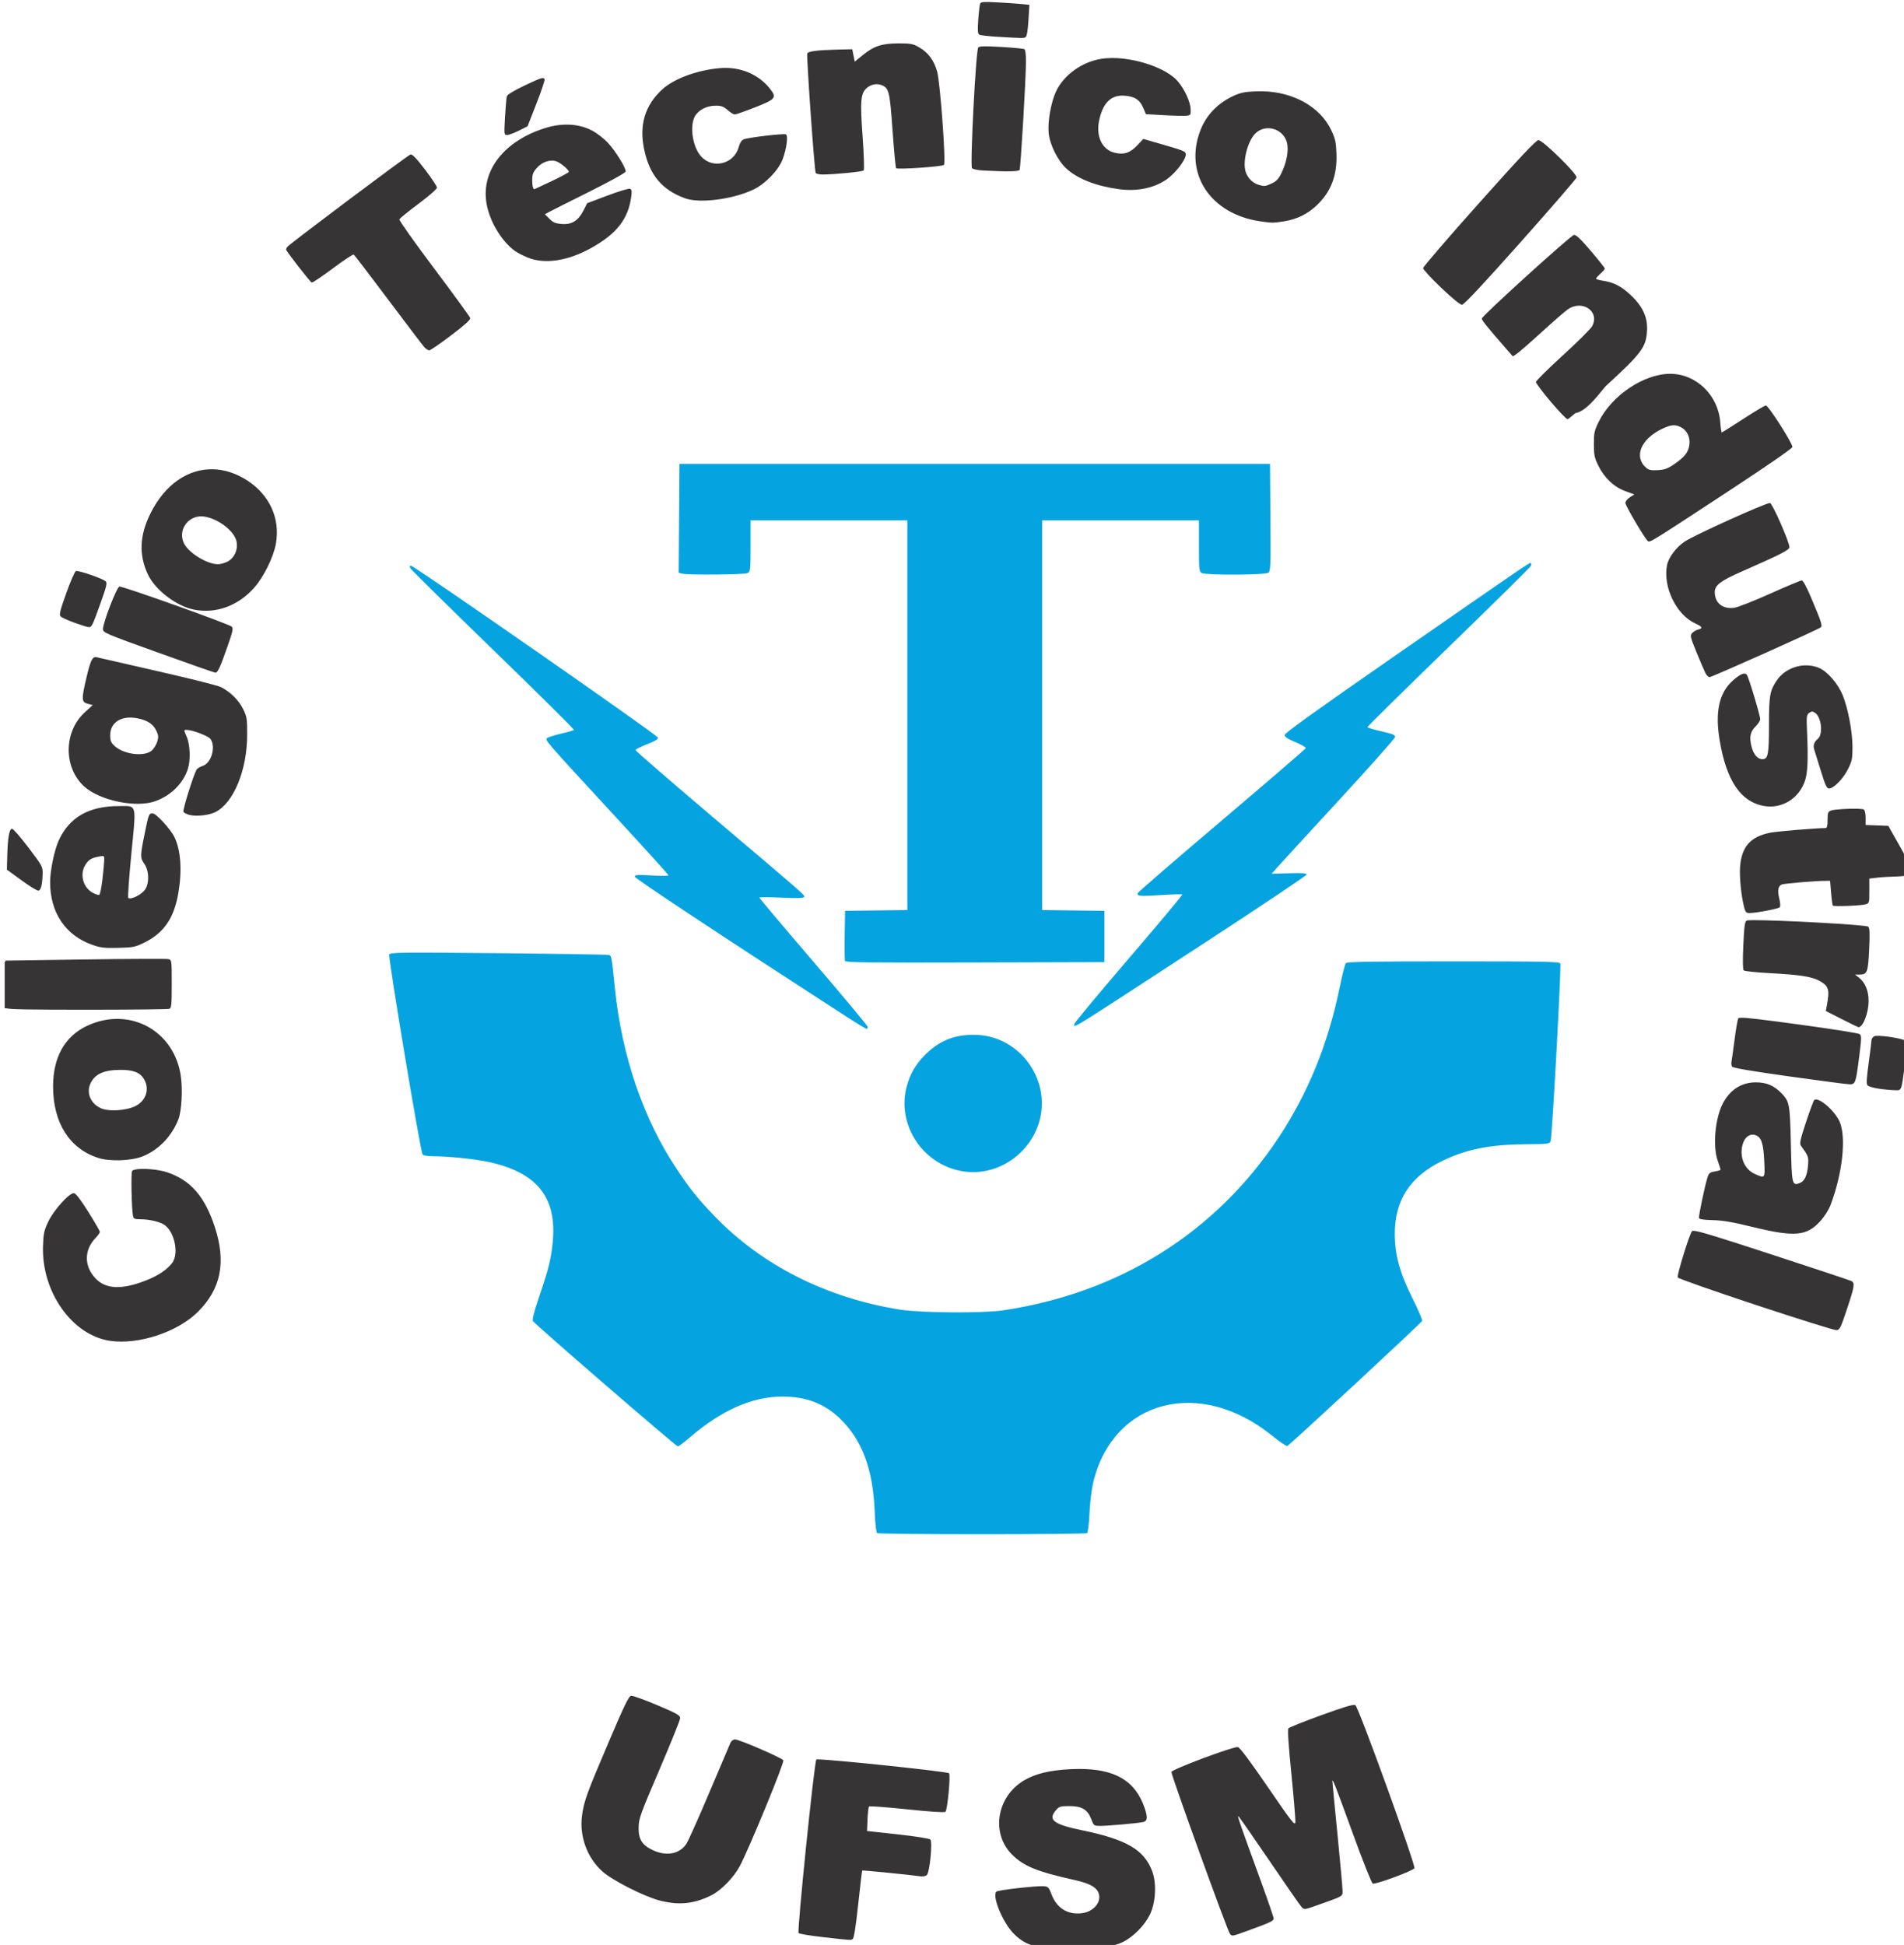 <?xml version="1.0" encoding="UTF-8" standalone="no"?>
<!-- Created with Inkscape (http://www.inkscape.org/) -->

<svg
   xmlns:dc="http://purl.org/dc/elements/1.1/"
   xmlns:cc="http://creativecommons.org/ns#"
   xmlns:rdf="http://www.w3.org/1999/02/22-rdf-syntax-ns#"
   xmlns:svg="http://www.w3.org/2000/svg"
   xmlns="http://www.w3.org/2000/svg"
   xmlns:sodipodi="http://sodipodi.sourceforge.net/DTD/sodipodi-0.dtd"
   xmlns:inkscape="http://www.inkscape.org/namespaces/inkscape"
   width="110.185mm"
   height="112.563mm"
   viewBox="0 0 110.185 112.563"
   version="1.1"
   id="svg8"
   inkscape:version="0.92.1 r15371"
   sodipodi:docname="logoCTISM.svg">
  <defs
     id="defs2" />
  <sodipodi:namedview
     id="base"
     pagecolor="#ffffff"
     bordercolor="#666666"
     borderopacity="1.0"
     inkscape:pageopacity="0.0"
     inkscape:pageshadow="2"
     inkscape:zoom="1"
     inkscape:cx="506.3375"
     inkscape:cy="155.50225"
     inkscape:document-units="mm"
     inkscape:current-layer="layer1"
     showgrid="false"
     inkscape:pagecheckerboard="true"
     showborder="false"
     inkscape:window-width="1920"
     inkscape:window-height="1028"
     inkscape:window-x="-8"
     inkscape:window-y="-8"
     inkscape:window-maximized="1" />
  <g
     inkscape:label="Camada 1"
     inkscape:groupmode="layer"
     id="layer1"
     transform="translate(-53.376,-63.459)">
    <g
       id="g3743"
       transform="translate(-119.327,-8.996)">
      <path
         transform="scale(0.265)"
         sodipodi:nodetypes="cccccscccccccccccccccccccscccccccssccsccccssscccsccsccscscccccsccsccsscsccssccsscccsccccccsccscccccccccccccccscccccsccccsccccscc"
         inkscape:connector-curvature="0"
         id="path3723"
         d="m 800.094,374.732 -0.084,11.883 -0.084,11.881 0.725,0.195 c 1.26,0.338 13.681,0.226 14.344,-0.129 0.576,-0.308 0.619,-0.722 0.619,-5.92 v -5.59 h 17.119 17.121 v 42.555 42.553 l -6.801,0.088 -6.799,0.086 -0.088,5.268 c -0.048,2.897 -0.017,5.454 0.07,5.682 0.129,0.335 5.535,0.398 28.408,0.332 l 28.248,-0.082 v -5.6 -5.6 l -6.799,-0.086 -6.801,-0.088 v -42.553 -42.555 h 17.121 17.119 v 5.59 c 0,5.198 0.043,5.612 0.619,5.92 0.936,0.501 13.831,0.441 14.525,-0.068 0.5,-0.366 0.538,-1.384 0.461,-12.08 l -0.086,-11.682 h -64.479 z m 185.879,21.627 c -0.28,-0.094 -2.032,1.122 -30.039,20.553 -16.758,11.626 -23.68,16.599 -23.68,17.014 0,0.425 0.645,0.857 2.355,1.576 1.296,0.545 2.311,1.134 2.254,1.311 -0.057,0.176 -8.316,7.285 -18.355,15.797 -10.039,8.512 -18.297,15.657 -18.35,15.879 -0.155,0.653 0.497,0.703 5.164,0.4 2.435,-0.159 4.499,-0.214 4.586,-0.127 0.087,0.087 -5.182,6.385 -11.709,13.996 -6.527,7.611 -11.865,14.032 -11.865,14.268 0,0.911 -2.152,2.251 28.32,-17.619 12.32,-8.033 22.398,-14.784 22.398,-15 0,-0.296 -0.953,-0.365 -3.818,-0.283 l -3.818,0.107 1.078,-1.229 c 0.593,-0.676 6.633,-7.256 13.42,-14.621 6.787,-7.366 12.383,-13.651 12.438,-13.969 0.083,-0.486 -0.387,-0.689 -2.959,-1.275 -1.682,-0.383 -3.059,-0.807 -3.059,-0.943 0,-0.136 7.988,-8.003 17.752,-17.482 9.764,-9.48 17.831,-17.442 17.928,-17.693 0.097,-0.251 0.098,-0.534 0.004,-0.629 -0.013,-0.013 -0.026,-0.023 -0.045,-0.029 z m -244.498,0.615 c -0.324,0 -0.363,0.15 -0.143,0.559 0.166,0.308 8.301,8.325 18.078,17.814 9.777,9.489 17.716,17.347 17.645,17.463 -0.072,0.116 -1.296,0.477 -2.721,0.803 -1.425,0.325 -2.822,0.761 -3.104,0.967 -0.601,0.44 -0.966,0.017 15.539,17.914 6.006,6.512 10.92,11.949 10.922,12.082 10e-4,0.132 -1.654,0.145 -3.678,0.029 -3.132,-0.179 -3.68,-0.14 -3.68,0.264 0,0.394 18.767,12.813 45.717,30.25 h 0.002 c 2.529,1.636 4.724,2.975 4.879,2.975 0.155,0 0.281,-0.18 0.281,-0.4 -1.9e-4,-0.22 -5.328,-6.616 -11.84,-14.213 -6.512,-7.597 -11.84,-13.913 -11.84,-14.035 0,-0.123 2.142,-0.121 4.76,0.006 3.238,0.157 4.827,0.123 4.969,-0.107 0.265,-0.429 1.215,0.407 -19.328,-17.012 -9.592,-8.133 -17.439,-14.928 -17.439,-15.1 0,-0.171 1.124,-0.745 2.498,-1.275 1.793,-0.692 2.468,-1.105 2.398,-1.463 -0.109,-0.559 -53.222,-37.52 -53.916,-37.52 z m -0.85,84.506 c -3.242,0.039 -3.825,0.164 -3.914,0.396 -0.255,0.665 6.816,43.085 7.273,43.637 0.223,0.268 1.111,0.42 2.469,0.42 2.983,3.8e-4 8.723,0.577 11.549,1.16 10.971,2.265 15.424,7.776 14.387,17.805 -0.375,3.628 -0.868,5.595 -2.93,11.695 -1.154,3.415 -1.565,5.037 -1.352,5.352 0.548,0.809 31.233,27.348 31.615,27.344 0.204,-0.002 1.379,-0.873 2.611,-1.934 6.963,-5.995 13.666,-8.945 20.291,-8.938 5.119,0.006 9.131,1.541 12.494,4.781 4.853,4.676 7.234,11.039 7.607,20.334 0.109,2.721 0.319,4.572 0.533,4.715 0.195,0.129 10.506,0.236 22.914,0.236 12.408,-10e-6 22.718,-0.107 22.912,-0.236 0.209,-0.139 0.433,-1.934 0.549,-4.395 0.115,-2.44 0.465,-5.261 0.848,-6.822 4.399,-17.962 23.249,-22.835 39.01,-10.086 1.625,1.315 3.127,2.333 3.338,2.264 0.479,-0.157 29.221,-26.822 29.449,-27.32 0.018,-0.039 -0.012,-0.172 -0.066,-0.35 l 0.002,-0.002 -0.008,-0.014 c -0.231,-0.737 -1.005,-2.487 -1.979,-4.434 -2.815,-5.632 -3.894,-9.497 -3.924,-14.037 -0.048,-7.483 3.324,-12.703 10.414,-16.123 5.319,-2.566 10.408,-3.564 18.443,-3.619 4.673,-0.032 4.921,-0.065 5.176,-0.705 0.329,-0.827 2.362,-38.12 2.113,-38.768 -0.153,-0.4 -3.391,-0.465 -23.348,-0.465 -18.147,0 -23.244,0.087 -23.504,0.4 -0.182,0.22 -0.785,2.624 -1.342,5.342 -2.525,12.33 -6.932,23.124 -13.438,32.912 -13.717,20.639 -34.685,33.762 -60.006,37.555 -4.452,0.667 -17.922,0.574 -22.549,-0.154 -16.055,-2.528 -30.32,-9.744 -40.662,-20.57 -3.619,-3.789 -5.138,-5.686 -8.076,-10.086 -7.313,-10.951 -12.024,-24.713 -13.539,-39.557 -0.717,-7.028 -0.724,-7.064 -1.346,-7.244 -0.302,-0.087 -11.166,-0.26 -24.143,-0.383 -10.732,-0.102 -16.633,-0.147 -19.875,-0.107 z m 123.08,17.941 c -3.927,0.095 -7.025,1.447 -9.891,4.275 -2.136,2.109 -3.383,4.257 -4.123,7.098 -2.065,7.93 3.021,16.23 11.154,18.203 10.093,2.448 19.808,-6.534 18.213,-16.84 -1.067,-6.894 -6.839,-12.278 -13.617,-12.701 -0.596,-0.037 -1.175,-0.049 -1.736,-0.035 z"
         style="fill:#05a4e1;fill-opacity:1;stroke-width:0.32" />
      <path
         transform="scale(0.265)"
         id="path3721"
         d="m 867.639,273.852 c -0.792,-0.019 -1.238,0.008 -1.51,0.086 l -0.115,-0.004 -0.006,0.047 c -0.144,0.064 -0.224,0.15 -0.27,0.27 -0.107,0.278 -0.287,1.848 -0.402,3.488 -0.162,2.302 -0.115,3.043 0.211,3.244 0.232,0.144 2.089,0.358 4.125,0.477 5.57,0.324 5.593,0.323 6.021,0.051 0.254,-0.161 0.473,-1.487 0.605,-3.646 l 0.209,-3.393 -1.727,-0.176 c -0.95,-0.097 -3.329,-0.262 -5.287,-0.365 -0.766,-0.04 -1.373,-0.067 -1.855,-0.078 z m -19.705,9.041 c -3.652,0 -5.379,0.57 -7.861,2.592 l -1.705,1.389 -0.273,-1.35 -0.271,-1.35 -3.186,0.07 c -4.3,0.096 -6.46,0.369 -6.641,0.84 -0.203,0.528 1.571,25.665 1.842,26.104 0.118,0.19 0.817,0.343 1.555,0.34 2.591,-0.01 8.647,-0.612 8.922,-0.887 0.157,-0.157 0.053,-3.404 -0.238,-7.48 -0.556,-7.778 -0.431,-9.275 0.873,-10.49 0.869,-0.809 2.176,-1.085 3.232,-0.684 1.66,0.631 1.828,1.314 2.439,9.92 0.314,4.417 0.666,8.127 0.783,8.244 0.327,0.327 10.062,-0.341 10.438,-0.717 0.468,-0.468 -0.805,-17.961 -1.484,-20.396 -0.668,-2.394 -1.93,-4.114 -3.85,-5.242 -1.391,-0.817 -1.817,-0.902 -4.574,-0.902 z m 18.689,0.639 c -0.781,0.018 -1.148,0.1 -1.287,0.25 -0.515,0.553 -1.819,25.809 -1.361,26.361 0.187,0.225 1.274,0.451 2.467,0.514 5.099,0.266 7.701,0.227 7.916,-0.121 0.24,-0.388 1.38,-19.68 1.402,-23.703 0.008,-1.435 -0.13,-2.551 -0.332,-2.676 -0.191,-0.118 -2.458,-0.338 -5.037,-0.49 -1.793,-0.106 -2.987,-0.153 -3.768,-0.135 z m 27.766,2.553 c -0.758,0.01 -1.487,0.067 -2.17,0.176 -4.282,0.684 -8.269,3.575 -9.928,7.197 -1.071,2.339 -1.81,6.524 -1.582,8.957 0.242,2.586 1.964,6.053 3.883,7.822 2.405,2.217 6.464,3.812 11.428,4.49 3.993,0.546 7.711,-0.218 10.475,-2.148 1.902,-1.329 4.16,-4.253 4.16,-5.389 0,-0.757 -0.109,-0.799 -6.797,-2.721 l -2.477,-0.713 -1.363,1.447 c -1.551,1.645 -2.983,2.085 -5.01,1.539 -2.663,-0.717 -4.003,-3.602 -3.268,-7.033 0.838,-3.906 2.644,-5.638 5.623,-5.391 2.172,0.18 3.255,0.896 4.004,2.643 l 0.596,1.385 3.945,0.225 c 2.17,0.125 4.378,0.176 4.906,0.115 0.906,-0.105 0.955,-0.187 0.9,-1.445 -0.071,-1.641 -1.314,-4.338 -2.797,-6.07 -2.483,-2.901 -9.221,-5.153 -14.529,-5.086 z m -83.834,2.164 c -0.521,-0.017 -1.048,-0.004 -1.578,0.041 -5.007,0.422 -10.099,2.3 -12.674,4.674 -3.768,3.474 -5.053,7.78 -3.916,13.131 1.188,5.59 3.917,8.825 8.982,10.646 3.145,1.131 10.326,0.214 14.787,-1.887 2.669,-1.257 5.557,-4.236 6.475,-6.68 0.848,-2.26 1.224,-5.093 0.717,-5.406 -0.411,-0.254 -8.222,0.664 -9.238,1.086 -0.456,0.189 -0.832,0.766 -1.066,1.637 -1.018,3.782 -5.723,4.94 -8.271,2.037 -1.951,-2.222 -2.546,-7.085 -1.107,-9.047 0.892,-1.218 2.57,-1.986 4.338,-1.986 1.221,-4.2e-4 1.719,0.182 2.604,0.959 0.601,0.528 1.302,0.961 1.557,0.961 0.255,0 2.252,-0.702 4.438,-1.559 4.577,-1.793 4.815,-2.111 3.145,-4.189 -2.173,-2.704 -5.54,-4.301 -9.189,-4.418 z m -40.465,2.225 c -0.517,0.074 -1.55,0.542 -3.906,1.662 -2.297,1.092 -3.686,1.941 -3.797,2.32 -0.096,0.329 -0.274,2.362 -0.395,4.518 -0.217,3.87 -0.213,3.92 0.469,3.92 0.38,0 1.538,-0.426 2.574,-0.949 l 1.883,-0.951 1.951,-4.994 c 1.073,-2.747 1.87,-5.127 1.77,-5.289 -0.113,-0.183 -0.239,-0.281 -0.549,-0.236 z m 157.293,2.871 c -0.453,-0.009 -0.909,-0.005 -1.369,0.014 -2.467,0.1 -3.398,0.288 -4.938,0.998 -3.47,1.601 -5.978,4.227 -7.262,7.605 -3.574,9.406 2.238,18.197 13.082,19.785 2.601,0.381 2.875,0.381 5.197,0.008 2.849,-0.458 5.124,-1.566 7.148,-3.48 3.135,-2.965 4.502,-6.545 4.322,-11.326 -0.094,-2.505 -0.262,-3.251 -1.139,-5.102 -2.416,-5.101 -8.254,-8.361 -15.043,-8.502 z m -152.346,7.289 c -1.302,0.036 -2.641,0.253 -3.961,0.65 -9.149,2.755 -14.33,9.267 -13.131,16.506 0.651,3.931 3.296,8.353 6.254,10.459 0.52,0.37 1.753,1.006 2.74,1.412 3.674,1.511 8.729,0.763 13.795,-2.041 5.636,-3.119 8.175,-6.358 8.824,-11.252 0.16,-1.209 0.102,-1.579 -0.277,-1.725 -0.265,-0.102 -2.478,0.565 -4.916,1.482 l -4.432,1.668 -0.801,1.582 c -1.135,2.242 -2.564,3.134 -4.742,2.959 -1.377,-0.111 -1.891,-0.327 -2.695,-1.131 l -0.994,-0.994 0.936,-0.512 c 0.515,-0.281 4.465,-2.27 8.777,-4.418 4.442,-2.213 7.877,-4.115 7.926,-4.387 0.127,-0.707 -2.101,-4.336 -3.83,-6.238 -0.837,-0.921 -2.397,-2.131 -3.52,-2.73 -1.714,-0.915 -3.783,-1.352 -5.953,-1.291 z m 153.66,0.789 c 1.769,0.02 3.522,1.163 4.045,3.104 0.439,1.629 -0.036,4.315 -1.172,6.641 -0.663,1.356 -1.111,1.84 -2.156,2.314 -1.465,0.665 -1.57,0.674 -2.883,0.281 -1.265,-0.379 -2.347,-1.466 -2.787,-2.799 -0.713,-2.16 0.344,-6.522 2.012,-8.297 0.812,-0.865 1.88,-1.256 2.941,-1.244 z m 58.979,2.592 c -0.504,0 -3.973,3.677 -12.936,13.715 -6.735,7.544 -12.249,13.952 -12.252,14.24 -0.003,0.288 1.761,2.21 3.92,4.27 2.368,2.26 4.178,3.74 4.564,3.736 0.436,-0.005 4.513,-4.357 12.764,-13.629 6.667,-7.492 12.184,-13.866 12.262,-14.164 0.195,-0.747 -7.365,-8.168 -8.322,-8.168 z m -246.328,3.139 c -0.578,0.151 -26.525,19.616 -26.93,20.201 -0.129,0.187 -0.238,0.429 -0.24,0.539 -0.008,0.339 5.254,7.114 5.613,7.227 0.186,0.058 2.257,-1.333 4.604,-3.092 2.346,-1.759 4.4,-3.116 4.562,-3.016 0.162,0.1 3.546,4.525 7.52,9.832 3.974,5.307 7.518,9.973 7.877,10.369 0.359,0.396 0.85,0.721 1.092,0.721 0.242,0 2.387,-1.473 4.764,-3.273 2.998,-2.27 4.281,-3.431 4.188,-3.787 -0.074,-0.282 -3.621,-5.158 -7.883,-10.834 -4.261,-5.676 -7.68,-10.498 -7.596,-10.717 0.084,-0.219 1.966,-1.751 4.184,-3.404 2.32,-1.729 4.031,-3.229 4.031,-3.533 0,-0.291 -1.179,-2.068 -2.619,-3.951 -1.892,-2.473 -2.77,-3.385 -3.166,-3.281 z m 30.834,1.336 c 0.377,-0.005 0.742,0.054 1.08,0.182 0.937,0.354 2.672,1.829 2.672,2.271 0,0.137 -1.677,1.045 -3.727,2.02 -2.05,0.974 -3.753,1.771 -3.787,1.771 -0.318,0 -0.486,-0.679 -0.486,-1.961 0,-1.26 0.177,-1.738 0.988,-2.662 0.891,-1.015 2.128,-1.605 3.26,-1.621 z m 223.25,16.227 c -0.737,0.119 -20.139,17.731 -20.135,18.277 0.003,0.369 1.345,2.036 5.021,6.236 l 1.762,2.014 0.848,-0.553 c 0.465,-0.305 2.891,-2.419 5.389,-4.697 2.498,-2.278 5.07,-4.519 5.719,-4.98 3.176,-2.26 7.102,0.397 5.365,3.631 -0.323,0.601 -3.216,3.483 -6.428,6.404 -3.212,2.921 -5.84,5.533 -5.84,5.803 0,0.27 1.456,2.21 3.234,4.309 1.778,2.099 3.43,3.814 3.67,3.814 0.093,0 0.775,-0.549 1.684,-1.316 2.199,-0.437 4.224,-2.963 6.594,-5.869 7.87,-7.226 8.814,-8.503 9.062,-11.973 0.213,-2.976 -0.845,-5.377 -3.473,-7.883 -2.047,-1.953 -3.791,-2.866 -6.131,-3.209 -0.836,-0.122 -1.52,-0.326 -1.52,-0.453 0,-0.127 0.431,-0.616 0.959,-1.086 0.528,-0.47 0.961,-0.972 0.961,-1.115 0,-0.143 -1.379,-1.88 -3.064,-3.857 -2.218,-2.603 -3.233,-3.568 -3.678,-3.496 z m 20.998,30.338 c -5.723,0 -12.765,4.723 -15.586,10.453 -0.962,1.953 -1.07,2.45 -1.066,4.9 0.004,2.357 0.131,2.987 0.937,4.641 1.316,2.697 3.447,4.724 5.908,5.621 l 1.992,0.727 -0.98,0.621 c -0.539,0.342 -0.981,0.894 -0.981,1.229 0,0.618 4.329,7.941 4.939,8.355 0.452,0.307 0.603,0.214 17.057,-10.574 8.911,-5.843 14.477,-9.686 14.48,-9.996 0,-0.878 -5.257,-9.1 -5.799,-9.061 -0.274,0.02 -2.513,1.353 -4.976,2.961 -2.464,1.608 -4.556,2.924 -4.649,2.924 -0.092,0 -0.237,-0.972 -0.322,-2.16 -0.428,-5.963 -5.245,-10.641 -10.955,-10.641 z m 0.607,11.244 c 0.61,-0.042 1.144,0.109 1.787,0.441 1.299,0.672 2.022,2.184 1.809,3.779 -0.223,1.662 -0.978,2.649 -3.205,4.195 -1.498,1.04 -2.136,1.28 -3.654,1.373 -1.418,0.087 -1.995,-0.019 -2.521,-0.461 -2.866,-2.405 -1.227,-6.391 3.541,-8.611 0.948,-0.441 1.634,-0.675 2.244,-0.717 z m -318.75,9.598 c -5.408,-0.158 -10.503,3.215 -13.689,9.58 -2.425,4.845 -2.612,9.096 -0.588,13.4 1.594,3.39 6.225,6.919 10.074,7.678 4.8,0.946 9.649,-0.826 13.154,-4.807 2.074,-2.355 4.197,-6.666 4.717,-9.572 0.982,-5.494 -1.346,-10.646 -6.248,-13.826 -2.438,-1.581 -4.962,-2.381 -7.42,-2.453 z m 339.953,7.377 c -0.739,-0.143 -16.666,7.064 -18.699,8.461 -1.856,1.275 -3.489,3.481 -3.799,5.133 -0.902,4.806 2.055,10.847 6.232,12.73 1.506,0.679 1.655,1.041 0.543,1.32 -0.427,0.107 -1.008,0.451 -1.291,0.764 -0.477,0.527 -0.407,0.835 0.973,4.211 0.819,2.003 1.691,4.039 1.94,4.523 0.248,0.484 0.651,0.879 0.896,0.879 0.546,0 23.868,-10.44 24.311,-10.883 0.372,-0.372 0.115,-1.151 -2.129,-6.477 -0.966,-2.293 -1.762,-3.76 -2.039,-3.76 -0.25,0 -3.36,1.302 -6.912,2.895 -3.552,1.592 -7.073,2.979 -7.826,3.082 -2.535,0.347 -4.266,-1.046 -4.266,-3.434 0,-1.483 1.254,-2.444 5.803,-4.445 8.696,-3.826 10.517,-4.754 10.506,-5.357 -0.021,-1.168 -3.703,-9.539 -4.242,-9.643 z m -342.523,2.902 c 0.205,0.004 0.414,0.023 0.627,0.057 2.947,0.471 6.286,2.96 6.951,5.18 0.542,1.809 -0.36,3.926 -2.006,4.707 -0.622,0.295 -1.542,0.527 -2.043,0.52 -2.354,-0.043 -6.263,-2.436 -7.32,-4.48 -1.461,-2.825 0.713,-6.039 3.791,-5.982 z M 668.287,398.125 c -0.243,0.093 -1.189,2.266 -2.104,4.83 -1.383,3.879 -1.591,4.734 -1.236,5.086 0.234,0.233 1.578,0.845 2.986,1.359 1.408,0.514 2.808,0.952 3.109,0.975 0.697,0.049 0.822,-0.201 2.66,-5.344 1.292,-3.612 1.454,-4.324 1.076,-4.67 -0.658,-0.601 -5.978,-2.434 -6.492,-2.236 z m 9.496,3.387 c -0.576,0.111 -3.55,7.788 -3.588,9.256 -0.02,0.81 0.325,0.957 12.059,5.182 6.644,2.392 12.255,4.356 12.471,4.367 0.531,0.023 1.035,-1.054 2.652,-5.682 1.178,-3.371 1.311,-4 0.926,-4.369 -0.606,-0.581 -23.856,-8.882 -24.52,-8.754 z m -5.227,15.404 c -0.736,0.011 -1.145,1.021 -1.951,4.416 -1.147,4.831 -1.115,5.431 0.301,5.795 l 1.053,0.271 -1.73,1.58 c -4.645,4.245 -4.7,12.065 -0.113,16.209 3.436,3.104 11.388,4.727 15.578,3.18 3.4,-1.255 6.045,-3.901 7.049,-7.053 0.618,-1.941 0.484,-5.299 -0.279,-7.025 -0.623,-1.409 -0.626,-1.477 -0.064,-1.477 1.311,0 4.81,1.326 5.283,2.002 1.21,1.728 0.184,5.256 -1.707,5.867 -0.593,0.192 -1.195,0.559 -1.338,0.814 -0.734,1.312 -3.089,8.869 -2.873,9.219 0.136,0.221 0.733,0.526 1.328,0.676 1.534,0.387 4.282,0.077 5.688,-0.641 3.959,-2.019 6.882,-9.139 6.904,-16.816 0.01,-3.573 -0.052,-3.967 -0.889,-5.672 -0.945,-1.924 -2.747,-3.714 -4.807,-4.775 -0.674,-0.347 -6.938,-1.926 -13.92,-3.506 -6.982,-1.58 -12.91,-2.935 -13.174,-3.012 -0.121,-0.035 -0.233,-0.054 -0.338,-0.053 z m 373.316,1.811 c -2.411,0.086 -4.821,1.291 -6.17,3.311 -1.506,2.254 -1.684,3.282 -1.688,9.715 0,6.423 -0.2,7.461 -1.422,7.461 -1.097,0 -1.984,-1.061 -2.426,-2.9 -0.475,-1.982 -0.203,-3.18 0.98,-4.314 0.519,-0.498 0.945,-1.193 0.945,-1.545 0,-0.831 -2.527,-9.208 -2.922,-9.688 -0.459,-0.557 -1.401,-0.172 -2.977,1.215 -3.088,2.719 -4.006,6.892 -2.92,13.273 1.474,8.657 4.572,13.245 9.568,14.17 v -0.002 c 3.942,0.729 7.741,-1.589 9.047,-5.521 0.581,-1.748 0.706,-4.764 0.443,-10.713 -0.147,-3.321 -0.109,-3.665 0.459,-4.08 0.524,-0.383 0.723,-0.387 1.281,-0.019 1.402,0.922 1.811,4.689 0.617,5.68 -0.841,0.698 -1.083,1.455 -0.769,2.414 0.164,0.501 0.818,2.604 1.453,4.672 0.956,3.113 1.261,3.76 1.775,3.76 0.999,0 3.08,-2.136 4.131,-4.238 0.865,-1.73 0.973,-2.259 0.973,-4.803 0,-3.338 -0.943,-8.35 -2.127,-11.309 -0.981,-2.45 -3.25,-5.107 -5.066,-5.932 -0.996,-0.453 -2.092,-0.644 -3.188,-0.605 z m -365.459,11.406 c 0.395,0.015 0.807,0.061 1.234,0.143 2.2,0.417 3.459,1.221 4.166,2.658 0.505,1.027 0.545,1.412 0.246,2.41 -0.196,0.653 -0.713,1.525 -1.15,1.936 -1.567,1.472 -6.165,0.934 -8.191,-0.959 -0.782,-0.73 -0.945,-1.138 -0.945,-2.35 0,-2.451 1.879,-3.939 4.641,-3.838 z m -1.424,19.309 c -0.377,-6.9e-4 -0.813,0.012 -1.314,0.012 -6.529,0 -10.763,2.406 -13.111,7.449 -0.968,2.08 -1.91,6.604 -1.91,9.174 0,6.657 3.362,11.646 9.232,13.693 h 0.002 c 1.815,0.634 2.642,0.728 5.652,0.652 3.274,-0.082 3.686,-0.166 5.736,-1.176 4.203,-2.069 6.43,-5.309 7.365,-10.715 0.86,-4.971 0.559,-9.416 -0.834,-12.293 -0.859,-1.774 -3.997,-5.186 -4.77,-5.186 -0.813,0 -0.855,0.103 -1.75,4.5 -0.973,4.775 -0.979,5.225 -0.092,6.471 1.079,1.515 1.171,4.227 0.193,5.67 -0.761,1.123 -3.17,2.314 -3.67,1.814 -0.131,-0.131 0.178,-4.5 0.686,-9.709 0.947,-9.725 1.22,-10.353 -1.416,-10.357 z m 378.543,0.605 c -1.86,-0.068 -5.237,0.106 -5.971,0.385 -0.661,0.251 -0.748,0.493 -0.748,2.053 0,1.314 -0.117,1.77 -0.455,1.77 -1.917,0 -10.613,0.727 -12.025,1.006 -4.357,0.859 -6.296,3.043 -6.631,7.473 -0.169,2.234 0.253,6.392 0.902,8.881 v 0.002 c 0.265,1.015 0.446,1.2 1.18,1.199 1.393,-7.5e-4 6.24,-0.923 6.566,-1.25 0.185,-0.185 0.151,-0.911 -0.088,-1.906 -0.431,-1.796 -0.254,-2.758 0.562,-3.08 0.544,-0.214 7.171,-0.774 9.381,-0.793 l 1.154,-0.012 0.219,2.625 c 0.12,1.444 0.295,2.704 0.389,2.797 0.24,0.24 6.006,0.018 7.076,-0.273 0.882,-0.24 0.889,-0.262 0.889,-2.936 v -2.693 l 1.76,-0.209 c 0.968,-0.115 2.722,-0.219 3.898,-0.238 1.177,-0.017 2.513,-0.175 2.969,-0.348 0.372,-0.141 0.579,-0.331 0.617,-0.674 0,-0.011 0,-0.022 0,-0.033 0.053,-0.732 -0.688,-2.2 -2.662,-5.697 l -2.439,-4.32 -2.473,-0.094 -2.475,-0.094 v -1.566 c 0,-0.907 -0.167,-1.673 -0.398,-1.818 -0.129,-0.081 -0.581,-0.132 -1.201,-0.154 z m -403.191,4.367 c -0.601,0 -0.94,1.909 -1.047,5.902 l -0.082,3.021 3.201,2.336 c 1.76,1.285 3.415,2.299 3.678,2.254 0.557,-0.096 0.871,-1.332 0.924,-3.633 0.037,-1.598 -0.039,-1.74 -3.082,-5.76 -1.716,-2.267 -3.333,-4.121 -3.592,-4.121 z m 19.645,5.961 c 0.502,-0.043 0.5,0.159 0.48,0.963 -0.015,0.592 -0.196,2.504 -0.4,4.25 -0.205,1.746 -0.518,3.223 -0.695,3.281 -0.178,0.058 -0.815,-0.158 -1.416,-0.48 -2.093,-1.123 -2.875,-4.005 -1.637,-6.035 0.718,-1.178 1.32,-1.556 2.98,-1.867 0.297,-0.056 0.52,-0.097 0.688,-0.111 z m 360.547,13.996 c -0.771,0.005 -1.258,0.031 -1.363,0.084 -0.436,0.218 -0.562,1.119 -0.758,5.416 -0.151,3.314 -0.121,5.268 0.084,5.473 0.175,0.175 2.749,0.449 5.719,0.605 6.556,0.346 9.177,0.754 10.842,1.688 2.051,1.15 2.255,1.88 1.562,5.557 l -0.193,1.021 3.475,1.762 c 1.91,0.97 3.545,1.768 3.633,1.775 0.999,0.072 2.24,-3.115 2.24,-5.754 0,-2.19 -0.755,-4.006 -2.113,-5.074 l -0.854,-0.67 h 0.981 c 1.684,0 1.865,-0.471 2.103,-5.475 0.169,-3.528 0.124,-4.661 -0.193,-4.979 -0.43,-0.43 -19.769,-1.462 -25.164,-1.43 z m -351.678,8.459 c -3.292,0.013 -7.733,0.057 -12.527,0.127 l -17.434,0.256 -0.004,0.25 -0.156,0.002 v 5.076 4.758 0.32 l 0.332,-0.002 c 0.847,0.249 4.998,0.316 17.551,0.316 9.671,0 17.811,-0.088 18.09,-0.195 0.433,-0.166 0.506,-0.951 0.506,-5.434 0,-5.177 -0.008,-5.242 -0.725,-5.422 -0.199,-0.05 -2.341,-0.066 -5.633,-0.053 z m 349.119,12.852 c -0.419,0.005 -0.61,0.055 -0.664,0.143 -0.146,0.236 -0.51,2.319 -0.808,4.629 -0.299,2.31 -0.605,4.488 -0.68,4.84 -0.075,0.352 -0.01,0.833 0.144,1.068 0.19,0.291 4.191,0.976 12.404,2.125 6.668,0.933 12.594,1.712 13.17,1.73 1.347,0.046 1.437,-0.197 2.174,-6.002 0.528,-4.158 0.536,-4.635 0.084,-4.965 -0.275,-0.201 -6.288,-1.15 -13.361,-2.109 -7.892,-1.071 -11.207,-1.473 -12.463,-1.459 z m -354.459,0.254 c -2.206,-0.032 -4.507,0.445 -6.766,1.502 -4.891,2.288 -7.463,6.87 -7.451,13.283 0.013,7.882 3.542,13.494 9.785,15.555 2.496,0.824 7.172,0.69 9.67,-0.277 3.489,-1.351 6.394,-4.321 7.889,-8.064 0.756,-1.893 1.006,-6.865 0.498,-9.879 -1.239,-7.344 -7.006,-12.022 -13.625,-12.119 z m 383.963,3.709 c -0.233,0.014 -0.407,0.044 -0.504,0.096 -0.308,0.162 -0.567,0.542 -0.57,0.844 0,0.302 -0.284,2.565 -0.623,5.029 -0.479,3.485 -0.531,4.565 -0.232,4.859 0.211,0.208 1.249,0.515 2.305,0.682 1.056,0.167 2.601,0.317 3.434,0.34 1.78,0.045 1.586,0.516 2.428,-5.816 0.424,-3.189 0.49,-4.544 0.242,-4.875 -0.391,-0.522 -4.849,-1.257 -6.479,-1.158 z m -383.535,7.422 c 2.83,-0.017 4.316,0.547 5.182,1.967 1.371,2.249 0.444,4.94 -2.09,6.061 -1.925,0.852 -5.355,1.076 -7.021,0.459 -2.336,-0.866 -3.504,-3.262 -2.615,-5.363 0.914,-2.16 2.885,-3.1 6.545,-3.123 z m 357.189,2.73 c -3.134,0 -5.649,1.618 -7.211,4.639 -1.677,3.243 -2.216,9.307 -1.107,12.457 0.34,0.968 0.621,1.849 0.629,1.959 0.01,0.11 -0.554,0.29 -1.244,0.4 -1.062,0.17 -1.308,0.36 -1.59,1.24 -0.606,1.888 -2.007,8.566 -1.879,8.951 0.082,0.246 1.122,0.399 2.984,0.439 2.142,0.046 4.343,0.425 8.779,1.506 9.106,2.219 11.729,1.996 14.69,-1.244 0.952,-1.042 1.862,-2.467 2.281,-3.572 2.626,-6.931 3.476,-14.864 1.953,-18.232 -1.091,-2.414 -4.492,-5.339 -5.49,-4.723 -0.15,0.093 -0.963,2.256 -1.807,4.809 -1.278,3.866 -1.469,4.735 -1.137,5.195 1.655,2.296 1.711,2.451 1.562,4.279 -0.187,2.302 -0.783,3.536 -1.897,3.928 -1.589,0.559 -1.661,0.223 -1.855,-8.551 -0.193,-8.714 -0.293,-9.264 -2.002,-11.053 -1.653,-1.73 -3.281,-2.428 -5.66,-2.428 z m -0.512,11.428 c 0.15,0.015 0.303,0.05 0.457,0.104 1.277,0.449 1.719,1.753 1.902,5.613 0.185,3.906 0.204,3.881 -2.08,2.844 -2.255,-1.024 -3.374,-3.711 -2.656,-6.377 0.392,-1.455 1.326,-2.288 2.377,-2.184 z m -352.09,7.48 c -1.032,0.03 -1.803,0.175 -1.975,0.449 -0.271,0.434 -0.109,8.277 0.203,9.818 0.125,0.616 0.348,0.721 1.562,0.721 2.077,0 4.508,0.595 5.447,1.334 2.134,1.678 3.01,6.223 1.574,8.162 -1.109,1.498 -3.165,2.873 -5.83,3.9 -5.327,2.054 -8.73,1.892 -10.986,-0.527 -2.47,-2.649 -2.462,-6.136 0.019,-8.732 0.543,-0.568 0.982,-1.191 0.975,-1.385 -0.007,-0.194 -1.139,-2.152 -2.516,-4.352 -1.622,-2.591 -2.721,-4.033 -3.123,-4.094 -0.978,-0.148 -4.413,3.65 -5.637,6.232 -0.899,1.897 -1.048,2.582 -1.143,5.275 -0.352,9.985 6.309,19.467 14.559,20.727 h 0.002 c 6.228,0.949 14.83,-1.881 19.299,-6.35 5.008,-5.008 6.164,-10.82 3.672,-18.453 -2.184,-6.69 -5.275,-10.258 -10.375,-11.977 -1.571,-0.529 -4.009,-0.8 -5.729,-0.75 z m 338.945,13.51 c -0.136,0.005 -0.217,0.032 -0.262,0.078 -0.545,0.57 -3.333,9.58 -3.129,10.111 0.086,0.223 7.737,2.917 17.002,5.984 9.265,3.068 17.206,5.552 17.646,5.521 0.734,-0.051 0.922,-0.429 2.293,-4.537 1.67,-5.006 1.792,-5.771 0.986,-6.188 -0.308,-0.159 -8.169,-2.774 -17.469,-5.811 -12.476,-4.074 -16.116,-5.192 -17.068,-5.16 z M 789.543,643.76 c -0.519,0.075 -1.469,2.03 -4.869,10.014 -4.878,11.456 -5.412,12.924 -5.855,16.096 -0.632,4.521 1.091,9.265 4.455,12.268 2.192,1.957 9.102,5.461 12.5,6.34 4.221,1.091 7.549,0.745 11.357,-1.184 2.081,-1.054 4.862,-3.924 6.133,-6.328 2.099,-3.97 9.791,-22.672 9.508,-23.117 -0.35,-0.551 -9.608,-4.555 -10.531,-4.555 -0.398,0 -0.821,0.301 -1.012,0.721 -0.18,0.396 -2.243,5.255 -4.586,10.799 -2.343,5.544 -4.607,10.611 -5.031,11.258 -1.472,2.244 -4.341,2.799 -7.311,1.416 -2.375,-1.106 -3.176,-2.384 -3.131,-4.992 0.034,-1.928 0.367,-2.852 4.561,-12.637 2.488,-5.806 4.523,-10.865 4.523,-11.242 0,-0.582 -0.764,-1.009 -5.033,-2.816 -2.768,-1.172 -5.323,-2.09 -5.678,-2.039 z m 157.938,2 c -0.686,-0.027 -2.702,0.605 -7.189,2.229 -3.794,1.373 -7.041,2.668 -7.215,2.877 -0.211,0.254 0.003,3.575 0.643,9.965 0.527,5.271 0.918,10.015 0.867,10.543 -0.081,0.847 -0.788,-0.055 -6.012,-7.68 -4.034,-5.888 -6.124,-8.668 -6.561,-8.729 -1.027,-0.143 -14.384,4.863 -14.494,5.432 -0.108,0.555 12.231,34.691 12.777,35.35 0.474,0.571 0.415,0.582 3.838,-0.66 4.928,-1.788 5.719,-2.156 5.719,-2.666 0,-0.267 -1.238,-3.889 -2.752,-8.047 -4.797,-13.177 -5.247,-14.477 -4.943,-14.289 0.163,0.101 3.203,4.463 6.756,9.695 3.553,5.232 6.719,9.788 7.037,10.123 0.568,0.598 0.624,0.592 3.08,-0.277 6.185,-2.19 5.863,-2.006 5.859,-3.314 -0.002,-0.647 -0.503,-6.217 -1.115,-12.377 -0.612,-6.16 -1.111,-11.343 -1.107,-11.52 0.013,-0.707 0.714,1.085 4.465,11.418 2.152,5.929 4.112,10.858 4.355,10.951 0.606,0.233 8.774,-2.784 9.096,-3.359 0.333,-0.596 -12.177,-35.165 -12.889,-35.613 -0.047,-0.03 -0.117,-0.047 -0.215,-0.051 z m -117.123,11.893 c -0.225,-0.003 -0.354,0.005 -0.375,0.025 -0.445,0.445 -4.243,37.548 -3.881,37.91 0.174,0.174 2.599,0.575 5.393,0.891 h 0.002 c 6.325,0.716 5.959,0.693 6.439,0.389 0.263,-0.167 0.675,-2.792 1.186,-7.553 0.43,-4.014 0.824,-7.34 0.877,-7.391 0.092,-0.089 10.538,0.949 12.652,1.258 0.63,0.092 1.208,-0.02 1.471,-0.283 0.625,-0.625 1.27,-7.234 0.756,-7.748 -0.218,-0.219 -3.277,-0.702 -7.104,-1.121 l -6.721,-0.736 0.104,-2.561 c 0.057,-1.408 0.206,-2.665 0.33,-2.793 0.124,-0.128 3.862,0.15 8.305,0.617 5.135,0.54 8.19,0.737 8.385,0.543 0.448,-0.448 1.157,-8.058 0.783,-8.416 -0.401,-0.385 -25.227,-2.981 -28.602,-3.031 z m 56.697,2.09 c -0.541,0.006 -1.098,0.023 -1.672,0.053 -4.498,0.234 -7.629,1.001 -10.084,2.469 -5.955,3.561 -7.23,11.528 -2.588,16.17 2.557,2.557 5.451,3.733 13.723,5.576 3.819,0.851 5.34,1.917 5.34,3.748 0,1.621 -1.615,3.162 -3.631,3.465 -3.183,0.477 -5.689,-1.051 -6.836,-4.17 -0.514,-1.397 -0.714,-1.611 -1.572,-1.695 -1.497,-0.147 -10.092,0.82 -10.447,1.176 -0.977,0.977 1.36,6.666 3.746,9.121 1.882,1.936 3.644,2.765 6.887,3.238 1.932,0.282 4.035,0.397 6.109,0.389 0.041,-1.6e-4 0.082,3e-4 0.123,0 4.323,-0.028 8.501,-0.636 10.701,-1.711 2.333,-1.14 4.797,-3.626 5.967,-6.02 1.276,-2.612 1.503,-6.824 0.51,-9.457 -1.781,-4.721 -5.583,-6.949 -15.287,-8.953 -6.264,-1.294 -7.556,-2.275 -5.754,-4.369 0.726,-0.844 0.965,-0.918 2.977,-0.918 2.709,0 3.952,0.753 4.766,2.885 0.54,1.414 0.571,1.436 2.025,1.436 1.544,9.1e-4 8.019,-0.572 9.201,-0.814 1.034,-0.212 1.136,-0.949 0.422,-3.07 -2.016,-5.984 -6.509,-8.633 -14.625,-8.547 z"
         style="fill:#373435;fill-opacity:1;stroke-width:0.32"
         inkscape:connector-curvature="0" />
    </g>
  </g>
</svg>
